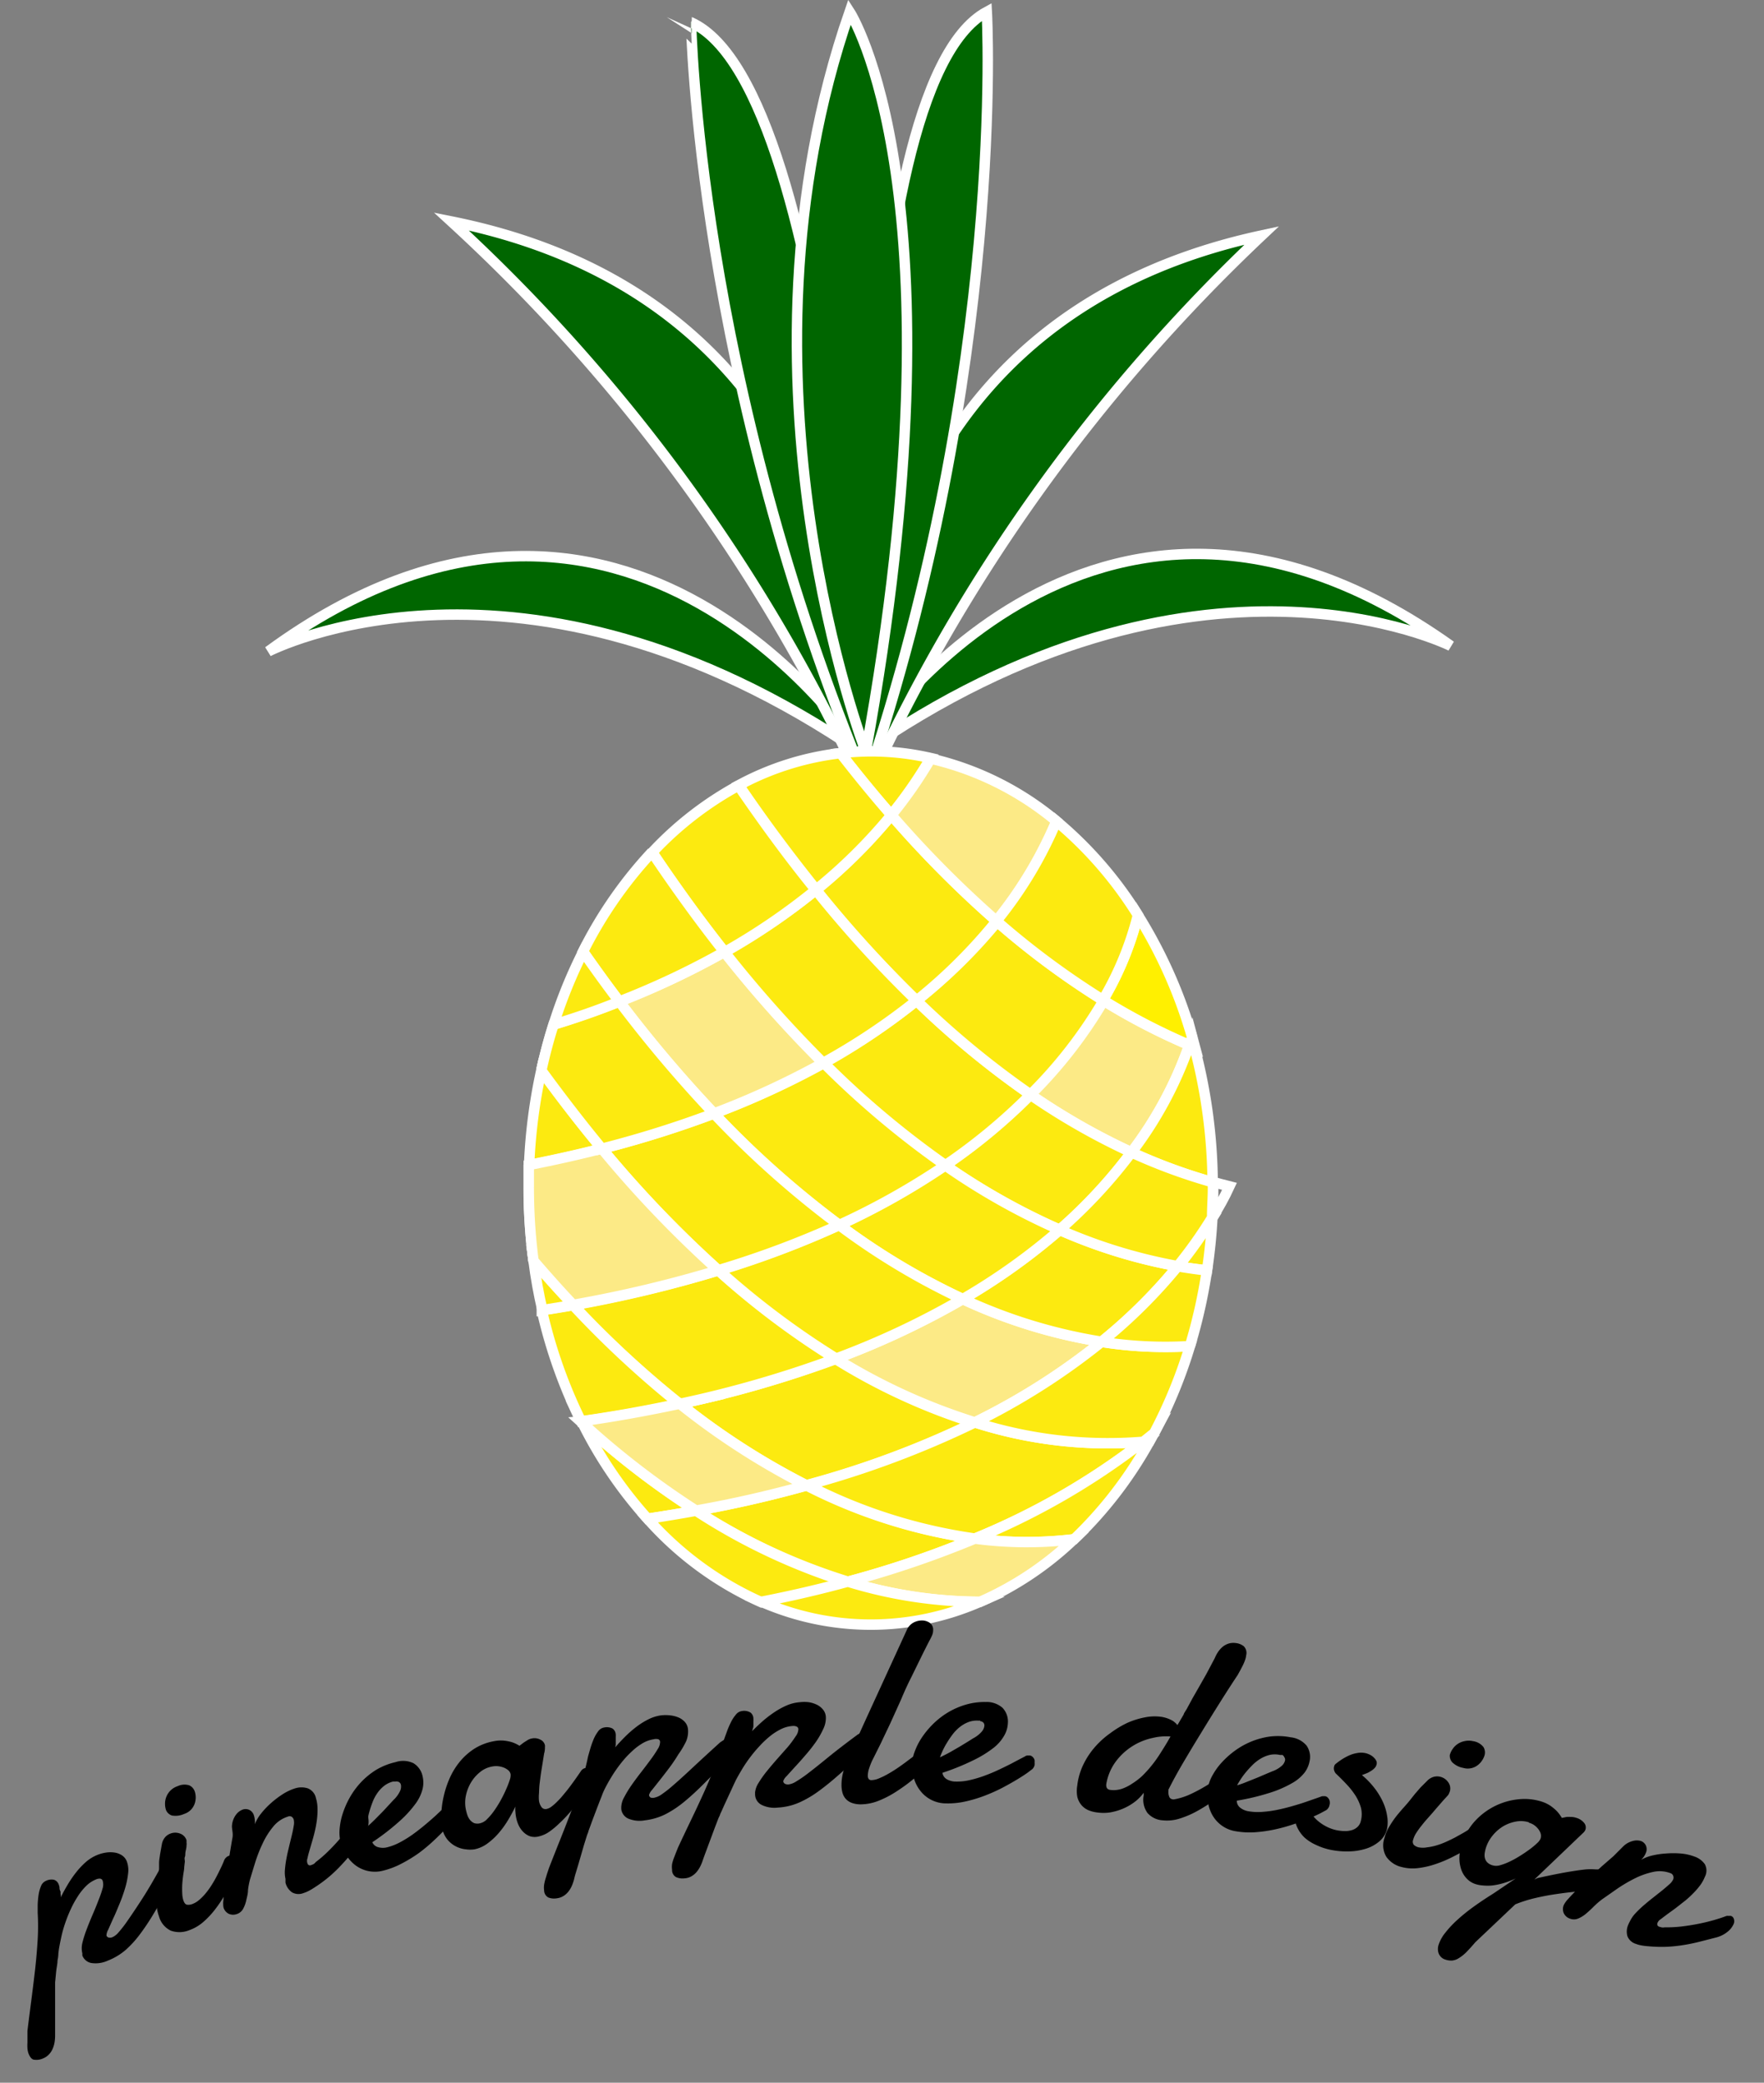 <svg id="Laag_1" data-name="Laag 1" xmlns="http://www.w3.org/2000/svg" xmlns:xlink="http://www.w3.org/1999/xlink" viewBox="0 0 169 199.46"><rect x="0" y="0" width="169" height="199.46" fill="#808080" stroke="none"/><defs><style>.cls-1{fill:#060;}.cls-1,.cls-2,.cls-3,.cls-4,.cls-5{stroke:#fff;stroke-miterlimit:10;}.cls-2{fill:none;}.cls-3{fill:#fcea10;}.cls-4{fill:#fcea86;}.cls-5{fill:#fff000;}</style><symbol id="logo_web" data-name="logo web" viewBox="0 0 113.89 156.1"><path class="cls-1" d="M57.19,72.16S34.74,37.19.3,62.39C.3,62.39,24.47,49.8,57.19,72.16Z"/><path class="cls-1" d="M56.83,72.37s22-35.26,56.77-10.51C113.6,61.86,89.26,49.59,56.83,72.37Z"/><path class="cls-1" d="M56.73,74.21s4-44.39-38.89-53A168.89,168.89,0,0,1,56.73,74.21Z"/><path class="cls-1" d="M57.38,76.08S52.75,31.75,95.48,22.55A168.89,168.89,0,0,0,57.38,76.08Z"/><path class="cls-1" d="M57.8,75.51s-2.87-67-17-73.37C40.84,2.14,41.29,36.06,57.8,75.51Z"/><path class="cls-1" d="M57.39,75.51S55.54,8.5,69.14,1.13C69.14,1.13,71.08,35,57.39,75.51Z"/><path class="cls-1" d="M57.55,72S43.79,36.34,56,1.13C56,1.13,67.27,18.46,57.55,72Z"/><path class="cls-2" d="M30.22,136.13l.21.19-.1-.2Z"/><path class="cls-2" d="M25.71,120.74a53.39,53.39,0,0,1-.46-7q0-1.1,0-2.18"/><path class="cls-2" d="M26.46,102.52q.49-2.25,1.17-4.4"/><path class="cls-2" d="M90.74,116.62c.64-1,1.19-2,1.65-3-.52-.13-1-.27-1.58-.42,0,.18,0,.36,0,.54C90.83,114.73,90.79,115.68,90.74,116.62Z"/><path class="cls-3" d="M39.73,134.43a70.3,70.3,0,0,0,12.15,7.83,91,91,0,0,0,16.08-6,58,58,0,0,1-13.29-6.11A107,107,0,0,1,39.73,134.43Z"/><path class="cls-3" d="M43.42,121.67A119.58,119.58,0,0,1,29.51,125a95.65,95.65,0,0,0,10.22,9.45,107,107,0,0,0,14.94-4.32A79,79,0,0,1,43.42,121.67Z"/><path class="cls-3" d="M29.51,125c-1,.17-2,.34-3,.49a47.87,47.87,0,0,0,3.77,10.65c3.32-.48,6.45-1,9.41-1.68A95.65,95.65,0,0,1,29.51,125Z"/><path class="cls-4" d="M54.67,130.11A58,58,0,0,0,68,136.22a64.73,64.73,0,0,0,12.17-7.72,50.09,50.09,0,0,1-13.32-4.09A78.66,78.66,0,0,1,54.67,130.11Z"/><path class="cls-4" d="M83,110.36a36.93,36.93,0,0,0,5.54-10.27,61.65,61.65,0,0,1-8.3-4.31,44.13,44.13,0,0,1-7,9A65,65,0,0,0,83,110.36Z"/><path class="cls-3" d="M83,110.36a53.11,53.11,0,0,0,7.78,2.87,52.21,52.21,0,0,0-1.74-12.93l-.51-.21A36.93,36.93,0,0,1,83,110.36Z"/><path class="cls-3" d="M65.14,111.6a64.57,64.57,0,0,0,11,6.19A48.31,48.31,0,0,0,83,110.36a65,65,0,0,1-9.71-5.54A55.27,55.27,0,0,1,65.14,111.6Z"/><path class="cls-3" d="M87.44,121.26a50.07,50.07,0,0,1-11.33-3.48,60.29,60.29,0,0,1-9.29,6.63,50.09,50.09,0,0,0,13.32,4.09A50.28,50.28,0,0,0,87.44,121.26Z"/><path class="cls-3" d="M55,117.32a66.94,66.94,0,0,0,11.85,7.09,60.29,60.29,0,0,0,9.29-6.63,64.57,64.57,0,0,1-11-6.19A70,70,0,0,1,55,117.32Z"/><path class="cls-3" d="M66.81,124.41A66.94,66.94,0,0,1,55,117.32a90.72,90.72,0,0,1-11.53,4.35,79,79,0,0,0,11.24,8.44A78.66,78.66,0,0,0,66.81,124.41Z"/><path class="cls-3" d="M25.71,120.74q.32,2.41.85,4.73c1-.16,2-.32,3-.49C28.25,123.64,27,122.23,25.71,120.74Z"/><path class="cls-3" d="M62.41,95.83a62.61,62.61,0,0,1-8.92,6,87.12,87.12,0,0,0,11.65,9.79,55.27,55.27,0,0,0,8.19-6.78A85.46,85.46,0,0,1,62.41,95.83Z"/><path class="cls-3" d="M41.29,144.68a58.44,58.44,0,0,0,14.55,6.8A97.06,97.06,0,0,0,68,147.35a50.43,50.43,0,0,1-16.13-5.09C48.6,143.17,45.08,144,41.29,144.68Z"/><path class="cls-3" d="M62.41,95.83a85.46,85.46,0,0,0,10.92,9,44.13,44.13,0,0,0,7-9,78.13,78.13,0,0,1-10.2-7.56A50.15,50.15,0,0,1,62.41,95.83Z"/><path class="cls-3" d="M89.08,100.3c-.09-.33-.17-.66-.26-1-.07.24-.15.49-.24.76Z"/><path class="cls-3" d="M62.41,95.83a50.15,50.15,0,0,0,7.67-7.62A104.32,104.32,0,0,1,60,78.06a50.2,50.2,0,0,1-7.21,7.17A115.3,115.3,0,0,0,62.41,95.83Z"/><path class="cls-3" d="M55,117.32a70,70,0,0,0,10.18-5.72,87.12,87.12,0,0,1-11.65-9.79A79.55,79.55,0,0,1,43,106.64,92.33,92.33,0,0,0,55,117.32Z"/><path class="cls-3" d="M43,106.64A101.87,101.87,0,0,1,32.26,110a108.75,108.75,0,0,0,11.16,11.65A90.72,90.72,0,0,0,55,117.32,92.33,92.33,0,0,1,43,106.64Z"/><path class="cls-3" d="M68,147.35a68.82,68.82,0,0,0,16.1-9.27A41.71,41.71,0,0,1,68,136.22a91,91,0,0,1-16.08,6A50.43,50.43,0,0,0,68,147.35Z"/><path class="cls-4" d="M44,91.16a78.46,78.46,0,0,1-10.08,4.76A125.9,125.9,0,0,0,43,106.64a79.55,79.55,0,0,0,10.48-4.84A118.59,118.59,0,0,1,44,91.16Z"/><path class="cls-3" d="M62.41,95.83a115.3,115.3,0,0,1-9.65-10.6A62.07,62.07,0,0,1,44,91.16a118.59,118.59,0,0,0,9.46,10.64A62.61,62.61,0,0,0,62.41,95.83Z"/><path class="cls-3" d="M68,147.35a37.41,37.41,0,0,0,9.5.07A39.13,39.13,0,0,0,84.75,138l-.65.07A68.82,68.82,0,0,1,68,147.35Z"/><path class="cls-4" d="M68,147.35a97.06,97.06,0,0,1-12.17,4.13,43.47,43.47,0,0,0,12.66,1.93,31,31,0,0,0,9-6A37.41,37.41,0,0,1,68,147.35Z"/><path class="cls-5" d="M88.57,100.09c.09-.27.17-.53.24-.76a45.86,45.86,0,0,0-5.19-11.68,30.49,30.49,0,0,1-3.35,8.13A61.65,61.65,0,0,0,88.57,100.09Z"/><path class="cls-3" d="M30.43,136.32a40.82,40.82,0,0,0,6.21,9.13q2.39-.36,4.65-.77A80.61,80.61,0,0,1,30.43,136.32Z"/><path class="cls-3" d="M41.29,144.68q-2.26.41-4.65.77a31.87,31.87,0,0,0,10.92,8q4.38-.86,8.27-1.92A58.44,58.44,0,0,1,41.29,144.68Z"/><path class="cls-3" d="M47.56,153.4a26.11,26.11,0,0,0,20.93,0,43.47,43.47,0,0,1-12.66-1.93Q51.94,152.54,47.56,153.4Z"/><path class="cls-3" d="M90.24,121.66q.37-2.47.51-5a42.73,42.73,0,0,1-3.3,4.65C88.41,121.43,89.34,121.56,90.24,121.66Z"/><path class="cls-3" d="M84.75,138c.15-.27.31-.54.46-.82l-1.11.89Z"/><path class="cls-3" d="M76.1,117.78a50.07,50.07,0,0,0,11.33,3.48,42.73,42.73,0,0,0,3.3-4.65c0-.94.08-1.88.08-2.84,0-.18,0-.36,0-.54A53.11,53.11,0,0,1,83,110.36,48.31,48.31,0,0,1,76.1,117.78Z"/><path class="cls-3" d="M85.21,137.19a46.68,46.68,0,0,0,3.39-8.27,39.37,39.37,0,0,1-8.47-.41A64.73,64.73,0,0,1,68,136.22a41.71,41.71,0,0,0,16.14,1.86l1.11-.89"/><path class="cls-3" d="M88.6,128.92a50.56,50.56,0,0,0,1.63-7.25c-.89-.1-1.83-.23-2.8-.4a50.28,50.28,0,0,1-7.31,7.24,39.37,39.37,0,0,0,8.47.41"/><path class="cls-4" d="M51.88,142.26a70.3,70.3,0,0,1-12.15-7.83c-3,.64-6.09,1.21-9.41,1.68l.1.2a80.61,80.61,0,0,0,10.86,8.36C45.08,144,48.6,143.17,51.88,142.26Z"/><path class="cls-3" d="M63.76,72.6a25.26,25.26,0,0,0-8.66-.47q2.45,3.16,4.87,5.93A42.25,42.25,0,0,0,63.76,72.6Z"/><path class="cls-3" d="M60,78.06q-2.42-2.77-4.87-5.93a27,27,0,0,0-9.75,3.07c2.49,3.67,5,7,7.41,10A50.2,50.2,0,0,0,60,78.06Z"/><path class="cls-4" d="M70.07,88.21a39.28,39.28,0,0,0,5.75-9.56,28.93,28.93,0,0,0-12.06-6A42.25,42.25,0,0,1,60,78.06,104.32,104.32,0,0,0,70.07,88.21Z"/><path class="cls-3" d="M80.27,95.77a30.49,30.49,0,0,0,3.35-8.13,37.47,37.47,0,0,0-7.81-9,39.28,39.28,0,0,1-5.75,9.56A78.13,78.13,0,0,0,80.27,95.77Z"/><path class="cls-3" d="M52.76,85.23c-2.45-3-4.92-6.36-7.41-10a32.51,32.51,0,0,0-8.26,6.4q3.49,5.2,6.94,9.55A62.07,62.07,0,0,0,52.76,85.23Z"/><path class="cls-3" d="M44,91.16q-3.45-4.36-6.94-9.55a40.56,40.56,0,0,0-6.61,9.53q1.74,2.49,3.47,4.78A78.46,78.46,0,0,0,44,91.16Z"/><path class="cls-3" d="M26.46,102.52a52.33,52.33,0,0,0-1.17,9.07q3.65-.72,7-1.57Q29.38,106.55,26.46,102.52Z"/><path class="cls-4" d="M25.71,120.74c1.28,1.49,2.54,2.9,3.8,4.23a119.58,119.58,0,0,0,13.91-3.31A108.75,108.75,0,0,1,32.26,110q-3.32.85-7,1.57,0,1.09,0,2.18A53.39,53.39,0,0,0,25.71,120.74Z"/><path class="cls-3" d="M26.46,102.52q2.92,4,5.8,7.49A101.87,101.87,0,0,0,43,106.64a125.9,125.9,0,0,1-9.06-10.72q-3,1.16-6.31,2.21-.68,2.14-1.17,4.4"/><path class="cls-3" d="M27.63,98.13q3.34-1,6.31-2.21-1.73-2.28-3.47-4.78a46.74,46.74,0,0,0-2.84,7"/></symbol></defs><title>logo_eb</title><g id="Nieuw_symbool" data-name="Nieuw symbool"><use width="113.89" height="156.1" transform="translate(25.4)" xlink:href="#logo_web"/><path d="M15.41,178.81a3.23,3.23,0,0,1,.26-.29.79.79,0,0,1,.26-.17.49.49,0,0,1,.49,0,.92.92,0,0,1,.33.43,1.56,1.56,0,0,1-.19,1.45q-.93,1.49-1.64,2.71t-1.4,2.15a10.11,10.11,0,0,1-1.43,1.61,5.88,5.88,0,0,1-1.74,1.06,2.82,2.82,0,0,1-1.58.24,1.14,1.14,0,0,1-.88-.72l0-.09a.55.55,0,0,1,0-.11,2.14,2.14,0,0,1,0-1,10.4,10.4,0,0,1,.41-1.3q.26-.69.58-1.43T9.43,182a10.79,10.79,0,0,0,.4-1.15,1.25,1.25,0,0,0,0-.75.29.29,0,0,0-.21-.18.81.81,0,0,0-.44.08,2.92,2.92,0,0,0-.93.62,5.66,5.66,0,0,0-.8,1,9.38,9.38,0,0,0-.67,1.22,13.67,13.67,0,0,0-.53,1.32q-.23.67-.37,1.31t-.23,1.16l-.06.46q0,.3-.08.66c0,.24-.05.5-.09.76s-.06.51-.08.73l-.06.61c0,.18,0,.3,0,.38s0,.25,0,.49,0,.52,0,.84l0,1c0,.35,0,.69,0,1s0,.59,0,.83,0,.4,0,.48a4.3,4.3,0,0,1-.05.71,2.65,2.65,0,0,1-.19.64,1.82,1.82,0,0,1-.36.54,1.59,1.59,0,0,1-.57.38,1.51,1.51,0,0,1-.8.12c-.24,0-.42-.22-.56-.55a1.92,1.92,0,0,1-.12-.53,4.32,4.32,0,0,1,0-.57c0-.2,0-.39,0-.58s0-.37,0-.54q.18-1.47.38-3t.36-2.94q.16-1.44.24-2.81a22.45,22.45,0,0,0,0-2.56c0-.17,0-.41,0-.72a8.38,8.38,0,0,1,.08-.94,3.58,3.58,0,0,1,.23-.87.89.89,0,0,1,.48-.52,1.19,1.19,0,0,1,.79-.1.73.73,0,0,1,.44.46,1.91,1.91,0,0,1,.07.24c0,.11,0,.23.07.36s0,.25.05.36a1.42,1.42,0,0,1,0,.26q.29-.59.66-1.21a11.13,11.13,0,0,1,.8-1.17,7.43,7.43,0,0,1,.94-1,3.88,3.88,0,0,1,1.1-.68,3.61,3.61,0,0,1,.84-.23,2.76,2.76,0,0,1,.83,0,1.76,1.76,0,0,1,.7.27,1.22,1.22,0,0,1,.46.58,2.43,2.43,0,0,1,.12,1.18,8,8,0,0,1-.3,1.43,15.64,15.64,0,0,1-.54,1.5c-.21.5-.41,1-.6,1.38l-.47,1.06a1.18,1.18,0,0,0-.16.55.32.32,0,0,0,.21.19.62.62,0,0,0,.41-.06,1.71,1.71,0,0,0,.54-.44,11.52,11.52,0,0,0,.87-1.13q.54-.77,1.34-2T15.41,178.81Z"/><path d="M15.51,176.61a1.41,1.41,0,0,1,.31-.66,1.25,1.25,0,0,1,.51-.35,1.27,1.27,0,0,1,.92,0,1,1,0,0,1,.62.64c0,.08,0,.15,0,.23a.74.74,0,0,1,0,.25c0,.25-.07.47-.1.64s0,.34-.06.48,0,.29,0,.44l-.06.52c0,.24-.06.5-.1.79s-.07.58-.09.87a8.1,8.1,0,0,0,0,.85,2.36,2.36,0,0,0,.12.72q.12.33.32.38a1,1,0,0,0,.52-.06,2.14,2.14,0,0,0,.68-.41,5.1,5.1,0,0,0,.63-.65,7.24,7.24,0,0,0,.57-.8q.27-.43.49-.86t.4-.81q.18-.38.29-.67a.78.78,0,0,1,.42-.41.46.46,0,0,1,.44.07.88.88,0,0,1,.32.45,1.57,1.57,0,0,1,.07.65,1.88,1.88,0,0,1-.26.77q-.41.86-.87,1.68a12.07,12.07,0,0,1-1,1.51,8.12,8.12,0,0,1-1.14,1.21,4.14,4.14,0,0,1-1.32.77,2.47,2.47,0,0,1-1.77.05,2.13,2.13,0,0,1-1.14-1.38,4,4,0,0,1-.23-1.16,9.4,9.4,0,0,1,0-1.19c0-.39.07-.78.13-1.15s.09-.72.11-1.05q0-.18,0-.57c0-.26.06-.52.09-.79Zm.4-3.25a1.82,1.82,0,0,1-.1-.62,1.78,1.78,0,0,1,.51-1.25,1.76,1.76,0,0,1,.7-.43,1.53,1.53,0,0,1,1.11-.08,1,1,0,0,1,.53.59,1.77,1.77,0,0,1,.09.55,1.83,1.83,0,0,1-.1.62,1.61,1.61,0,0,1-.35.57,1.59,1.59,0,0,1-.66.41,2,2,0,0,1-1.17.15A.92.92,0,0,1,15.91,173.36Z"/><path d="M22.23,174.78a2,2,0,0,1,.39-1,1.39,1.39,0,0,1,.67-.49.83.83,0,0,1,.61.05.86.86,0,0,1,.44.57,1.82,1.82,0,0,1,.07.36,1.75,1.75,0,0,1,0,.44,4.07,4.07,0,0,1,.58-1,7.78,7.78,0,0,1,.94-1,8.8,8.8,0,0,1,1.14-.87,4.91,4.91,0,0,1,1.2-.57,2,2,0,0,1,1.22,0,1.28,1.28,0,0,1,.78.94,3.51,3.51,0,0,1,.15,1,7.28,7.28,0,0,1-.06,1.08q-.07.55-.2,1.1t-.27,1l-.26.9q-.12.41-.17.67a.73.73,0,0,0,0,.51.27.27,0,0,0,.12.15.27.27,0,0,0,.23,0l.2-.08a.78.78,0,0,0,.24-.21,12.2,12.2,0,0,0,1.21-1.05q.6-.59,1.13-1.21t1-1.21q.42-.59.69-1a.69.69,0,0,1,.17-.19.55.55,0,0,1,.18-.1.41.41,0,0,1,.38.06.7.7,0,0,1,.25.37,2,2,0,0,1,0,.93,2.86,2.86,0,0,1-.51,1.12l-1,1.34q-.47.61-1,1.17a14.09,14.09,0,0,1-1.13,1.1,13.39,13.39,0,0,1-1.5,1.11,6.29,6.29,0,0,1-.56.33,3,3,0,0,1-.49.2,1.27,1.27,0,0,1-1.09-.07,1.61,1.61,0,0,1-.63-.93l0-.17,0-.19a2.91,2.91,0,0,1-.05-.91,9.71,9.71,0,0,1,.15-1.08c.07-.38.16-.75.25-1.13s.18-.74.26-1.07.14-.63.18-.89a1.38,1.38,0,0,0,0-.6.5.5,0,0,0-.21-.28.41.41,0,0,0-.36,0,2.91,2.91,0,0,0-1.39.95,7.41,7.41,0,0,0-1,1.58,14.12,14.12,0,0,0-.72,1.82q-.29.94-.51,1.67a7.66,7.66,0,0,0-.19,1c0,.36-.1.69-.17,1a3,3,0,0,1-.31.83,1.05,1.05,0,0,1-.63.49,1,1,0,0,1-.78-.06,1,1,0,0,1-.46-.59,2.38,2.38,0,0,1,0-.74q0-.53.12-1.23t.22-1.53c.09-.55.17-1.09.26-1.63s.17-1.05.26-1.53S22.18,175.11,22.23,174.78Z"/><path d="M37.89,168.76a2.3,2.3,0,0,1,1.72.1,1.91,1.91,0,0,1,.88,1.27,2.61,2.61,0,0,1,0,1.18,4,4,0,0,1-.68,1.43,10.72,10.72,0,0,1-1.55,1.69,22.85,22.85,0,0,1-2.59,2,.84.84,0,0,0,.54.47,1.7,1.7,0,0,0,.94,0,5.33,5.33,0,0,0,1.22-.49,10.64,10.64,0,0,0,1.23-.77q.59-.43,1.15-.9t1-.87l.73-.69c.19-.19.32-.31.39-.37a.54.54,0,0,1,.19-.14l.17-.06a.45.45,0,0,1,.27,0,.72.72,0,0,1,.21.12.57.57,0,0,1,.15.18.86.86,0,0,1,.07.18,1.87,1.87,0,0,1,0,.28.83.83,0,0,1-.1.41c0,.05-.15.2-.34.45s-.46.54-.78.89-.7.73-1.14,1.14a16.09,16.09,0,0,1-1.42,1.19,13.39,13.39,0,0,1-1.63,1,7.7,7.7,0,0,1-1.77.69,3.11,3.11,0,0,1-2.65-.47,3.56,3.56,0,0,1-.92-1,4.32,4.32,0,0,1-.56-1.29,3.88,3.88,0,0,1-.08-1.25,6.28,6.28,0,0,1,.3-1.46,8.26,8.26,0,0,1,.68-1.54,7.57,7.57,0,0,1,1.06-1.44,7.26,7.26,0,0,1,1.44-1.18A6.35,6.35,0,0,1,37.89,168.76Zm0,1.86-.12,0-.12,0a2.29,2.29,0,0,0-.86.42,3.17,3.17,0,0,0-.65.7,4,4,0,0,0-.45.86,9.42,9.42,0,0,0-.3.9,7.07,7.07,0,0,0-.18.83c0,.26-.06.48-.07.65.26-.23.53-.48.8-.75l.77-.78.62-.67.37-.4a2.78,2.78,0,0,0,.63-.86,1,1,0,0,0,.08-.59.4.4,0,0,0-.2-.27A.54.54,0,0,0,37.87,170.62Z"/><path d="M56.75,170.7l-.5.72q-.31.46-.73,1c-.27.37-.57.73-.89,1.11a12.46,12.46,0,0,1-1,1.05,8,8,0,0,1-1,.84,2.89,2.89,0,0,1-1,.45,1.54,1.54,0,0,1-.82,0,1.74,1.74,0,0,1-.64-.39,2.22,2.22,0,0,1-.46-.63,3.12,3.12,0,0,1-.26-.78,3.73,3.73,0,0,1-.07-.54,2.31,2.31,0,0,1,0-.52q-.3.62-.7,1.29a9.16,9.16,0,0,1-.9,1.25,6.41,6.41,0,0,1-1.08,1,3.12,3.12,0,0,1-1.25.56,2.87,2.87,0,0,1-.81,0,2.69,2.69,0,0,1-.94-.27,2.58,2.58,0,0,1-.83-.66,2.43,2.43,0,0,1-.51-1.13,6,6,0,0,1-.08-1.28,9,9,0,0,1,.2-1.61,9.41,9.41,0,0,1,.54-1.72,6.92,6.92,0,0,1,.94-1.61,6.06,6.06,0,0,1,1.4-1.3,5.22,5.22,0,0,1,1.93-.77,3.29,3.29,0,0,1,1-.06,4.26,4.26,0,0,1,.79.16,3.63,3.63,0,0,1,.69.33l.41-.31.38-.24a1.24,1.24,0,0,1,.36-.14,1.21,1.21,0,0,1,.86.11.78.78,0,0,1,.43.53.61.61,0,0,1,0,.14c0,.17,0,.39-.08.65l-.14.88c-.05.32-.11.66-.16,1s-.09.69-.13,1-.05.65-.06.93a3.5,3.5,0,0,0,0,.73,1.39,1.39,0,0,0,.25.61.47.47,0,0,0,.49.16,1.16,1.16,0,0,0,.44-.21,4.48,4.48,0,0,0,.51-.44c.18-.18.37-.37.55-.59s.37-.44.54-.66q.6-.78,1.26-1.76a.66.66,0,0,1,.37-.25.53.53,0,0,1,.48.16,1,1,0,0,1,.29.52A.82.82,0,0,1,56.75,170.7Zm-9.66-1.51a2.51,2.51,0,0,0-1.12.54,3.71,3.71,0,0,0-.86,1,4.09,4.09,0,0,0-.48,1.26,3.26,3.26,0,0,0,0,1.3,4.72,4.72,0,0,0,.14.52,1.51,1.51,0,0,0,.25.47,1.08,1.08,0,0,0,.41.32,1,1,0,0,0,.61,0,1.3,1.3,0,0,0,.62-.38,5.76,5.76,0,0,0,.67-.79,10.64,10.64,0,0,0,.63-1q.3-.54.52-1.05a8.67,8.67,0,0,0,.35-.9,1.31,1.31,0,0,0,.09-.56.68.68,0,0,0-.26-.41,1.59,1.59,0,0,0-.48-.26,2.19,2.19,0,0,0-.57-.11A2.09,2.09,0,0,0,47.09,169.19Z"/><path d="M69,166.86l.32-.21a.81.81,0,0,1,.29-.1.49.49,0,0,1,.46.16.92.92,0,0,1,.21.5,1.53,1.53,0,0,1-.09.71,1.51,1.51,0,0,1-.46.65q-1.27,1.22-2.26,2.22t-1.89,1.74a10.1,10.1,0,0,1-1.79,1.2,5.91,5.91,0,0,1-2,.6,2.82,2.82,0,0,1-1.59-.16,1.15,1.15,0,0,1-.68-.92v-.1a.53.53,0,0,1,0-.11,2.13,2.13,0,0,1,.29-.94,10.71,10.71,0,0,1,.71-1.16q.43-.61.92-1.24t.9-1.19a10.65,10.65,0,0,0,.67-1,1.25,1.25,0,0,0,.23-.71.28.28,0,0,0-.16-.23.79.79,0,0,0-.45,0,2.92,2.92,0,0,0-1.05.37,5.59,5.59,0,0,0-1,.75,9.34,9.34,0,0,0-.95,1,13.41,13.41,0,0,0-.84,1.15q-.38.59-.69,1.17T57.65,172l-.17.43-.24.62-.27.71-.26.69-.21.58-.13.35c0,.08-.09.24-.16.47l-.25.8-.29,1-.29,1-.24.79q-.1.34-.12.46a4.25,4.25,0,0,1-.22.67,2.58,2.58,0,0,1-.34.58,1.83,1.83,0,0,1-.48.43,1.58,1.58,0,0,1-.64.22,1.51,1.51,0,0,1-.81-.08.78.78,0,0,1-.4-.68,1.89,1.89,0,0,1,0-.54,4.21,4.21,0,0,1,.13-.56c.06-.19.11-.37.17-.55s.12-.35.17-.51q.54-1.38,1.1-2.78t1.07-2.75q.51-1.36.92-2.66a22.41,22.41,0,0,0,.65-2.48l.2-.7a8.51,8.51,0,0,1,.31-.89,3.59,3.59,0,0,1,.44-.79.89.89,0,0,1,.6-.39,1.19,1.19,0,0,1,.79.1.73.73,0,0,1,.31.56,1.89,1.89,0,0,1,0,.25c0,.11,0,.24,0,.36s0,.25,0,.37a1.56,1.56,0,0,1-.05.26q.43-.5.93-1a10.92,10.92,0,0,1,1.07-.94,7.17,7.17,0,0,1,1.16-.73,3.82,3.82,0,0,1,1.23-.39,3.63,3.63,0,0,1,.87,0,2.77,2.77,0,0,1,.8.2,1.74,1.74,0,0,1,.61.43,1.21,1.21,0,0,1,.3.67,2.43,2.43,0,0,1-.17,1.17A8,8,0,0,1,65,168a15.38,15.38,0,0,1-.89,1.32q-.49.65-.92,1.19l-.72.91a1.19,1.19,0,0,0-.29.49.31.31,0,0,0,.15.24.63.63,0,0,0,.41,0,1.75,1.75,0,0,0,.63-.29,11.48,11.48,0,0,0,1.12-.88q.71-.61,1.8-1.63T69,166.86Z"/><path d="M82.17,166.12l.33-.19a.8.8,0,0,1,.3-.09.49.49,0,0,1,.45.19.91.91,0,0,1,.18.52,1.5,1.5,0,0,1-.13.7,1.53,1.53,0,0,1-.5.62q-1.34,1.13-2.4,2.07t-2,1.62a10.13,10.13,0,0,1-1.86,1.08,5.93,5.93,0,0,1-2,.47,2.8,2.8,0,0,1-1.58-.26,1.14,1.14,0,0,1-.62-1v-.1a.57.57,0,0,1,0-.11,2.12,2.12,0,0,1,.35-.92,10.39,10.39,0,0,1,.79-1.11q.47-.58,1-1.18t1-1.13a10.36,10.36,0,0,0,.74-1,1.24,1.24,0,0,0,.27-.7.29.29,0,0,0-.15-.24.8.8,0,0,0-.44-.06,2.92,2.92,0,0,0-1.08.3,5.64,5.64,0,0,0-1.07.69,9.33,9.33,0,0,0-1,.95,13.39,13.39,0,0,0-.91,1.09q-.42.56-.76,1.13t-.57,1l-.2.42-.28.61-.32.69-.31.67-.25.56-.16.34c0,.08-.1.23-.19.46l-.3.78-.35.94-.35.94-.29.78q-.12.33-.16.45a4.36,4.36,0,0,1-.27.66,2.59,2.59,0,0,1-.37.55,1.84,1.84,0,0,1-.5.4,1.57,1.57,0,0,1-.66.18,1.5,1.5,0,0,1-.8-.13.77.77,0,0,1-.36-.7,1.92,1.92,0,0,1,0-.54,4.18,4.18,0,0,1,.16-.55c.07-.18.14-.36.21-.54l.2-.5q.63-1.35,1.28-2.7t1.25-2.68q.59-1.32,1.09-2.6a22.61,22.61,0,0,0,.81-2.43l.25-.68a8.1,8.1,0,0,1,.37-.87,3.55,3.55,0,0,1,.49-.76.89.89,0,0,1,.62-.35,1.18,1.18,0,0,1,.78.15.73.73,0,0,1,.28.57,1.93,1.93,0,0,1,0,.25c0,.11,0,.23,0,.36s0,.25-.06.36a1.37,1.37,0,0,1-.07.25q.46-.47,1-.95a11,11,0,0,1,1.12-.86,7.31,7.31,0,0,1,1.2-.66,3.87,3.87,0,0,1,1.25-.31,3.69,3.69,0,0,1,.87,0,2.77,2.77,0,0,1,.79.25,1.75,1.75,0,0,1,.58.47,1.21,1.21,0,0,1,.26.69,2.42,2.42,0,0,1-.25,1.16,8,8,0,0,1-.73,1.27,15.37,15.37,0,0,1-1,1.26q-.53.62-1,1.12l-.78.86a1.21,1.21,0,0,0-.32.47.31.31,0,0,0,.14.25.62.62,0,0,0,.4.07,1.73,1.73,0,0,0,.65-.25,11.63,11.63,0,0,0,1.17-.8q.75-.57,1.9-1.51T82.17,166.12Z"/><path d="M83.54,168.65a6.65,6.65,0,0,0-.27.7,2.2,2.2,0,0,0-.13.71.55.55,0,0,0,.08.31.34.34,0,0,0,.31.11,2,2,0,0,0,.69-.17,7.42,7.42,0,0,0,.89-.44q.48-.27,1-.63t1-.73q.51-.38,1-.76l.83-.7a.62.62,0,0,1,.25-.13,1,1,0,0,1,.25,0,.57.57,0,0,1,.44.17.67.67,0,0,1,.18.48,1.29,1.29,0,0,1-.18.62,2.06,2.06,0,0,1-.64.67q-.84.78-1.69,1.49a17.21,17.21,0,0,1-1.7,1.24,9.5,9.5,0,0,1-1.68.87,4.7,4.7,0,0,1-1.63.34,2.49,2.49,0,0,1-.91-.13,1.49,1.49,0,0,1-.59-.38,1.44,1.44,0,0,1-.32-.58,2.74,2.74,0,0,1-.1-.71,4.73,4.73,0,0,1,.17-1.31,8.05,8.05,0,0,1,.44-1.24q.45-1,.91-2l.84-1.85,3.88-8.46a1.47,1.47,0,0,1,.63-.73,1.76,1.76,0,0,1,.81-.22,1.34,1.34,0,0,1,.75.21.79.79,0,0,1,.35.71,1.24,1.24,0,0,1-.1.5,5.78,5.78,0,0,1-.28.56q-.32.62-.76,1.51l-.95,1.94q-.51,1-1,2.18l-1,2.21-.95,2Z"/><path d="M94.42,163a2.29,2.29,0,0,1,1.63.56,1.91,1.91,0,0,1,.51,1.46,2.62,2.62,0,0,1-.32,1.14,4,4,0,0,1-1,1.19,10.74,10.74,0,0,1-1.95,1.21,22.85,22.85,0,0,1-3,1.22.85.85,0,0,0,.39.6,1.71,1.71,0,0,0,.91.24,5.31,5.31,0,0,0,1.31-.14,10.79,10.79,0,0,0,1.39-.41q.69-.25,1.35-.56t1.19-.58l.89-.47.48-.25a.53.53,0,0,1,.22-.09h.18a.45.45,0,0,1,.26.08.72.72,0,0,1,.17.17.57.57,0,0,1,.09.21.81.81,0,0,1,0,.19,1.77,1.77,0,0,1,0,.28.83.83,0,0,1-.21.37l-.45.34q-.39.28-1,.65t-1.4.79a16.37,16.37,0,0,1-1.69.76,13.27,13.27,0,0,1-1.85.56,7.61,7.61,0,0,1-1.89.19,3.11,3.11,0,0,1-2.43-1.17,3.56,3.56,0,0,1-.63-1.19,4.33,4.33,0,0,1-.19-1.4,3.9,3.9,0,0,1,.26-1.22,6.37,6.37,0,0,1,.68-1.33,8.34,8.34,0,0,1,1.07-1.29,7.59,7.59,0,0,1,1.41-1.1,7.23,7.23,0,0,1,1.71-.75A6.31,6.31,0,0,1,94.42,163Zm-.52,1.78-.12,0h-.12a2.27,2.27,0,0,0-.95.17,3.17,3.17,0,0,0-.81.49,4,4,0,0,0-.67.71,9.12,9.12,0,0,0-.53.79,6.9,6.9,0,0,0-.4.75c-.11.24-.19.44-.25.61q.47-.22,1-.51l.95-.55.77-.47.46-.29a2.79,2.79,0,0,0,.84-.66,1,1,0,0,0,.24-.55.41.41,0,0,0-.12-.32A.55.55,0,0,0,93.9,164.83Z"/><path d="M111.94,171.4a.14.14,0,0,0,0,.06.14.14,0,0,1,0,.06,1.14,1.14,0,0,0,.06.5.4.4,0,0,0,.35.3.37.37,0,0,0,.16,0,6.25,6.25,0,0,0,1.6-.52,15.44,15.44,0,0,0,1.6-.87,16.46,16.46,0,0,0,1.45-1q.67-.52,1.12-.94a.53.53,0,0,1,.43-.17.45.45,0,0,1,.33.22.75.75,0,0,1,.09.51,1.59,1.59,0,0,1-.21.56,3,3,0,0,1-.54.67q-.87.75-1.78,1.43a16.32,16.32,0,0,1-1.81,1.18,9,9,0,0,1-1.76.77,4,4,0,0,1-1.65.17,2.09,2.09,0,0,1-1.45-.71,2.16,2.16,0,0,1-.36-1.67l0-.13a.73.73,0,0,1,0-.13,4.14,4.14,0,0,1-.89.9,5.31,5.31,0,0,1-1.13.64,5.57,5.57,0,0,1-1.23.35,4.25,4.25,0,0,1-1.19,0,3,3,0,0,1-.88-.23,1.77,1.77,0,0,1-.66-.5,1.93,1.93,0,0,1-.38-.78,3.05,3.05,0,0,1,0-1.08,6.24,6.24,0,0,1,.58-2,7.59,7.59,0,0,1,1.12-1.69,8.36,8.36,0,0,1,1.47-1.32A9.54,9.54,0,0,1,108,165a7.71,7.71,0,0,1,1.64-.52,4.75,4.75,0,0,1,1.45-.08,3.11,3.11,0,0,1,1.26.4,1.88,1.88,0,0,1,.45.41l.13-.21.3-.51.18-.31c0-.08.13-.25.29-.52l.54-1,.67-1.17.67-1.18.53-1,.27-.51a3.35,3.35,0,0,1,.32-.6,2.34,2.34,0,0,1,.44-.49,1.73,1.73,0,0,1,.55-.3,1.56,1.56,0,0,1,.67-.06,1.51,1.51,0,0,1,.8.31.91.91,0,0,1,.23.86,2.05,2.05,0,0,1-.12.5c-.06.17-.13.33-.21.49l-.24.46-.23.42q-.81,1.22-1.71,2.65t-1.79,2.89q-.89,1.45-1.71,2.84T111.94,171.4Zm.2-5.1a5.52,5.52,0,0,0-1.7.14,5.94,5.94,0,0,0-3.54,2.26,5,5,0,0,0-.91,2.15q-.06.52.39.57a2.54,2.54,0,0,0,1.08-.1,4.17,4.17,0,0,0,1-.5,6.25,6.25,0,0,0,1-.77,11.32,11.32,0,0,0,.85-.94q.4-.49.73-1t.58-.92l.23-.38Z"/><path d="M123.65,166.38a2.3,2.3,0,0,1,1.53.8,1.91,1.91,0,0,1,.28,1.52,2.62,2.62,0,0,1-.49,1.08,4,4,0,0,1-1.2,1,10.66,10.66,0,0,1-2.1.91,22.66,22.66,0,0,1-3.18.76.85.85,0,0,0,.3.65,1.72,1.72,0,0,0,.86.37,5.34,5.34,0,0,0,1.32.05,10.86,10.86,0,0,0,1.43-.2q.72-.15,1.41-.35c.46-.13.88-.26,1.26-.39l.95-.33.51-.18a.52.52,0,0,1,.23-.05l.18,0a.46.46,0,0,1,.25.12.73.73,0,0,1,.15.2.58.58,0,0,1,.06.22.82.82,0,0,1,0,.19,1.76,1.76,0,0,1-.07.27.83.83,0,0,1-.26.33l-.5.27q-.42.22-1.08.5t-1.51.57a16.41,16.41,0,0,1-1.78.5,13.42,13.42,0,0,1-1.91.28,7.7,7.7,0,0,1-1.89-.09,3.11,3.11,0,0,1-2.23-1.52,3.53,3.53,0,0,1-.44-1.27,4.28,4.28,0,0,1,0-1.41,3.88,3.88,0,0,1,.44-1.17,6.33,6.33,0,0,1,.87-1.21,8.31,8.31,0,0,1,1.25-1.12,7.53,7.53,0,0,1,1.56-.88,7.3,7.3,0,0,1,1.8-.49A6.33,6.33,0,0,1,123.65,166.38Zm-.78,1.69-.12,0-.12,0a2.3,2.3,0,0,0-1,0,3.18,3.18,0,0,0-.88.37,4,4,0,0,0-.76.6q-.35.35-.64.7a7.21,7.21,0,0,0-.5.68q-.21.33-.33.56.5-.15,1-.36l1-.4.84-.36.5-.21a2.79,2.79,0,0,0,.93-.53,1,1,0,0,0,.32-.51.4.4,0,0,0-.07-.33A.54.54,0,0,0,122.87,168.07Z"/><path d="M130.48,170a7.81,7.81,0,0,1,1.2,1.24,6.82,6.82,0,0,1,.81,1.33,5,5,0,0,1,.4,1.32,3.38,3.38,0,0,1,0,1.22,2.21,2.21,0,0,1-.71,1.21,3.67,3.67,0,0,1-1.32.73,5.79,5.79,0,0,1-1.69.26,7.67,7.67,0,0,1-1.81-.18,5.92,5.92,0,0,1-1.27-.44A4.22,4.22,0,0,1,125,176a3.23,3.23,0,0,1-.72-1,3,3,0,0,1-.28-1.25.7.7,0,0,1,0-.17.83.83,0,0,1,.38-.54.77.77,0,0,1,.6-.13,1.21,1.21,0,0,1,.31.12.43.43,0,0,1,.21.29,1.85,1.85,0,0,0,.35.65,3.36,3.36,0,0,0,.59.56,4.2,4.2,0,0,0,.74.45,3.82,3.82,0,0,0,.8.28,4.08,4.08,0,0,0,.81.1,2.29,2.29,0,0,0,.73-.09,1.36,1.36,0,0,0,.55-.32,1.13,1.13,0,0,0,.31-.58,2.51,2.51,0,0,0,0-1.26,4.4,4.4,0,0,0-.54-1.18,7.44,7.44,0,0,0-.88-1.1c-.34-.36-.68-.7-1-1a.9.9,0,0,1-.14-.27.67.67,0,0,1,0-.4.37.37,0,0,1,.13-.22,7,7,0,0,1,.6-.44,5.43,5.43,0,0,1,.7-.38,3,3,0,0,1,.76-.23,2,2,0,0,1,.78,0,1.87,1.87,0,0,1,.51.19,1.45,1.45,0,0,1,.37.29,1,1,0,0,1,.21.33.52.52,0,0,1,0,.29.74.74,0,0,1-.17.32,1.54,1.54,0,0,1-.31.26,3.9,3.9,0,0,1-.4.23Z"/><path d="M136.75,170.53a1.4,1.4,0,0,1,.63-.37,1.29,1.29,0,0,1,1.37.53,1,1,0,0,1,.15.88l-.09.22a.72.72,0,0,1-.14.2l-.44.48-.32.37-.29.33-.34.4-.53.6c-.19.21-.38.44-.56.67a8,8,0,0,0-.5.69,2.32,2.32,0,0,0-.3.66.5.5,0,0,0,.06.49,1,1,0,0,0,.47.24,2.13,2.13,0,0,0,.79,0,5.26,5.26,0,0,0,.89-.18,7.24,7.24,0,0,0,.92-.34q.47-.21.89-.43l.79-.44q.36-.21.62-.39a.79.79,0,0,1,.58-.1.46.46,0,0,1,.33.3.88.88,0,0,1,0,.55,1.57,1.57,0,0,1-.31.58,1.89,1.89,0,0,1-.64.49q-.82.48-1.66.9a12.1,12.1,0,0,1-1.67.69,8.1,8.1,0,0,1-1.62.36,4.11,4.11,0,0,1-1.52-.1,2.47,2.47,0,0,1-1.5-1,2.12,2.12,0,0,1-.17-1.79,4,4,0,0,1,.46-1.09,9.72,9.72,0,0,1,.68-1q.37-.46.75-.88t.68-.81l.36-.45.52-.6Zm2.15-2.46a1.86,1.86,0,0,1,.27-.57,1.78,1.78,0,0,1,1.13-.75,1.77,1.77,0,0,1,.82,0,1.54,1.54,0,0,1,1,.56,1,1,0,0,1,.11.79,1.74,1.74,0,0,1-.24.5,1.79,1.79,0,0,1-.43.46,1.56,1.56,0,0,1-1.38.25,2,2,0,0,1-1.05-.54A.92.92,0,0,1,138.9,168.07Z"/><path d="M147.64,172.52a3.3,3.3,0,0,1,.93.44,4.31,4.31,0,0,1,.61.52,3.67,3.67,0,0,1,.45.62l.45-.09a3.09,3.09,0,0,1,.44,0,1.47,1.47,0,0,1,.45.07,1.5,1.5,0,0,1,.79.49.68.68,0,0,1,.14.63.71.71,0,0,1-.19.3L147,180l.31-.14q1.76-.39,2.88-.58t1.76-.25a6.31,6.31,0,0,1,.91,0l.33,0a.55.55,0,0,1,.38.36.93.93,0,0,1,0,.59,1.57,1.57,0,0,1-.44.67,1.23,1.23,0,0,1-.81.33q-.66.11-1.52.2t-1.81.23q-.95.14-1.93.37a12.53,12.53,0,0,0-1.89.6L141.35,186c-.35.41-.65.74-.91,1a3.82,3.82,0,0,1-.71.55,1.42,1.42,0,0,1-.61.21,1.71,1.71,0,0,1-.61-.08,1,1,0,0,1-.67-.58,1.26,1.26,0,0,1,0-.89,3.61,3.61,0,0,1,.6-1.08,9.81,9.81,0,0,1,1.12-1.21,17.26,17.26,0,0,1,1.56-1.27q.88-.64,1.91-1.28l2.18-1.47a8.47,8.47,0,0,1-1.18.45,6.61,6.61,0,0,1-1.06.22,4.65,4.65,0,0,1-.89,0,3,3,0,0,1-.68-.12,2,2,0,0,1-.86-.52,2.36,2.36,0,0,1-.54-.87,3.32,3.32,0,0,1-.18-1.12,4.2,4.2,0,0,1,.21-1.27,5.84,5.84,0,0,1,1.31-2.3,6.54,6.54,0,0,1,4.2-2.06A5.42,5.42,0,0,1,147.64,172.52Zm-1.17,2a2.57,2.57,0,0,0-1.24-.07,3.69,3.69,0,0,0-1.23.46,3.91,3.91,0,0,0-1,.88,3.52,3.52,0,0,0-.65,1.2,3.33,3.33,0,0,0-.1.44,1.3,1.3,0,0,0,0,.47.92.92,0,0,0,.21.43,1.15,1.15,0,0,0,.53.31,1.28,1.28,0,0,0,.7,0,5.66,5.66,0,0,0,.93-.35,9.44,9.44,0,0,0,1-.55q.5-.31.93-.63a7,7,0,0,0,.71-.59,1.24,1.24,0,0,0,.33-.43.82.82,0,0,0,0-.53,1.39,1.39,0,0,0-.27-.46,1.92,1.92,0,0,0-.4-.35A1.78,1.78,0,0,0,146.48,174.56Z"/><path d="M155.48,176.86a2,2,0,0,1,.92-.54,1.38,1.38,0,0,1,.83,0,.83.83,0,0,1,.45.42.86.86,0,0,1,0,.71,1.85,1.85,0,0,1-.17.33,1.78,1.78,0,0,1-.29.34,4,4,0,0,1,1-.4,7.67,7.67,0,0,1,1.37-.21,8.65,8.65,0,0,1,1.44,0,4.84,4.84,0,0,1,1.3.29,2,2,0,0,1,1,.73,1.28,1.28,0,0,1,0,1.22,3.51,3.51,0,0,1-.49.86,7.37,7.37,0,0,1-.72.81c-.26.26-.54.51-.84.74s-.58.46-.85.66l-.76.55-.55.42a.73.73,0,0,0-.33.39.27.27,0,0,0,0,.19.26.26,0,0,0,.17.15l.21.06a.8.8,0,0,0,.32,0,12.33,12.33,0,0,0,1.6-.08q.84-.1,1.64-.26t1.49-.36q.69-.2,1.18-.39a.68.68,0,0,1,.24,0,.53.53,0,0,1,.2,0,.41.41,0,0,1,.27.28.69.69,0,0,1,0,.45,2,2,0,0,1-.56.75,2.88,2.88,0,0,1-1.09.57l-1.64.42q-.75.19-1.5.31a14.49,14.49,0,0,1-1.57.17,13.75,13.75,0,0,1-1.86-.05,6,6,0,0,1-.64-.08,2.92,2.92,0,0,1-.51-.14,1.27,1.27,0,0,1-.82-.73,1.6,1.6,0,0,1,.08-1.12l.07-.16.09-.17a3,3,0,0,1,.52-.75,9.93,9.93,0,0,1,.79-.76c.29-.25.59-.5.9-.74l.87-.69c.27-.22.5-.42.69-.59a1.38,1.38,0,0,0,.37-.47.5.5,0,0,0,0-.35.41.41,0,0,0-.27-.25,2.9,2.9,0,0,0-1.68-.11,7.42,7.42,0,0,0-1.76.63,14.36,14.36,0,0,0-1.69,1l-1.43,1a7.87,7.87,0,0,0-.78.68c-.25.25-.5.48-.75.69a2.92,2.92,0,0,1-.75.46,1.05,1.05,0,0,1-.8,0,1,1,0,0,1-.58-.53,1,1,0,0,1,0-.75,2.35,2.35,0,0,1,.43-.6q.35-.4.86-.9t1.11-1.07l1.21-1.12,1.15-1Z"/></g></svg>